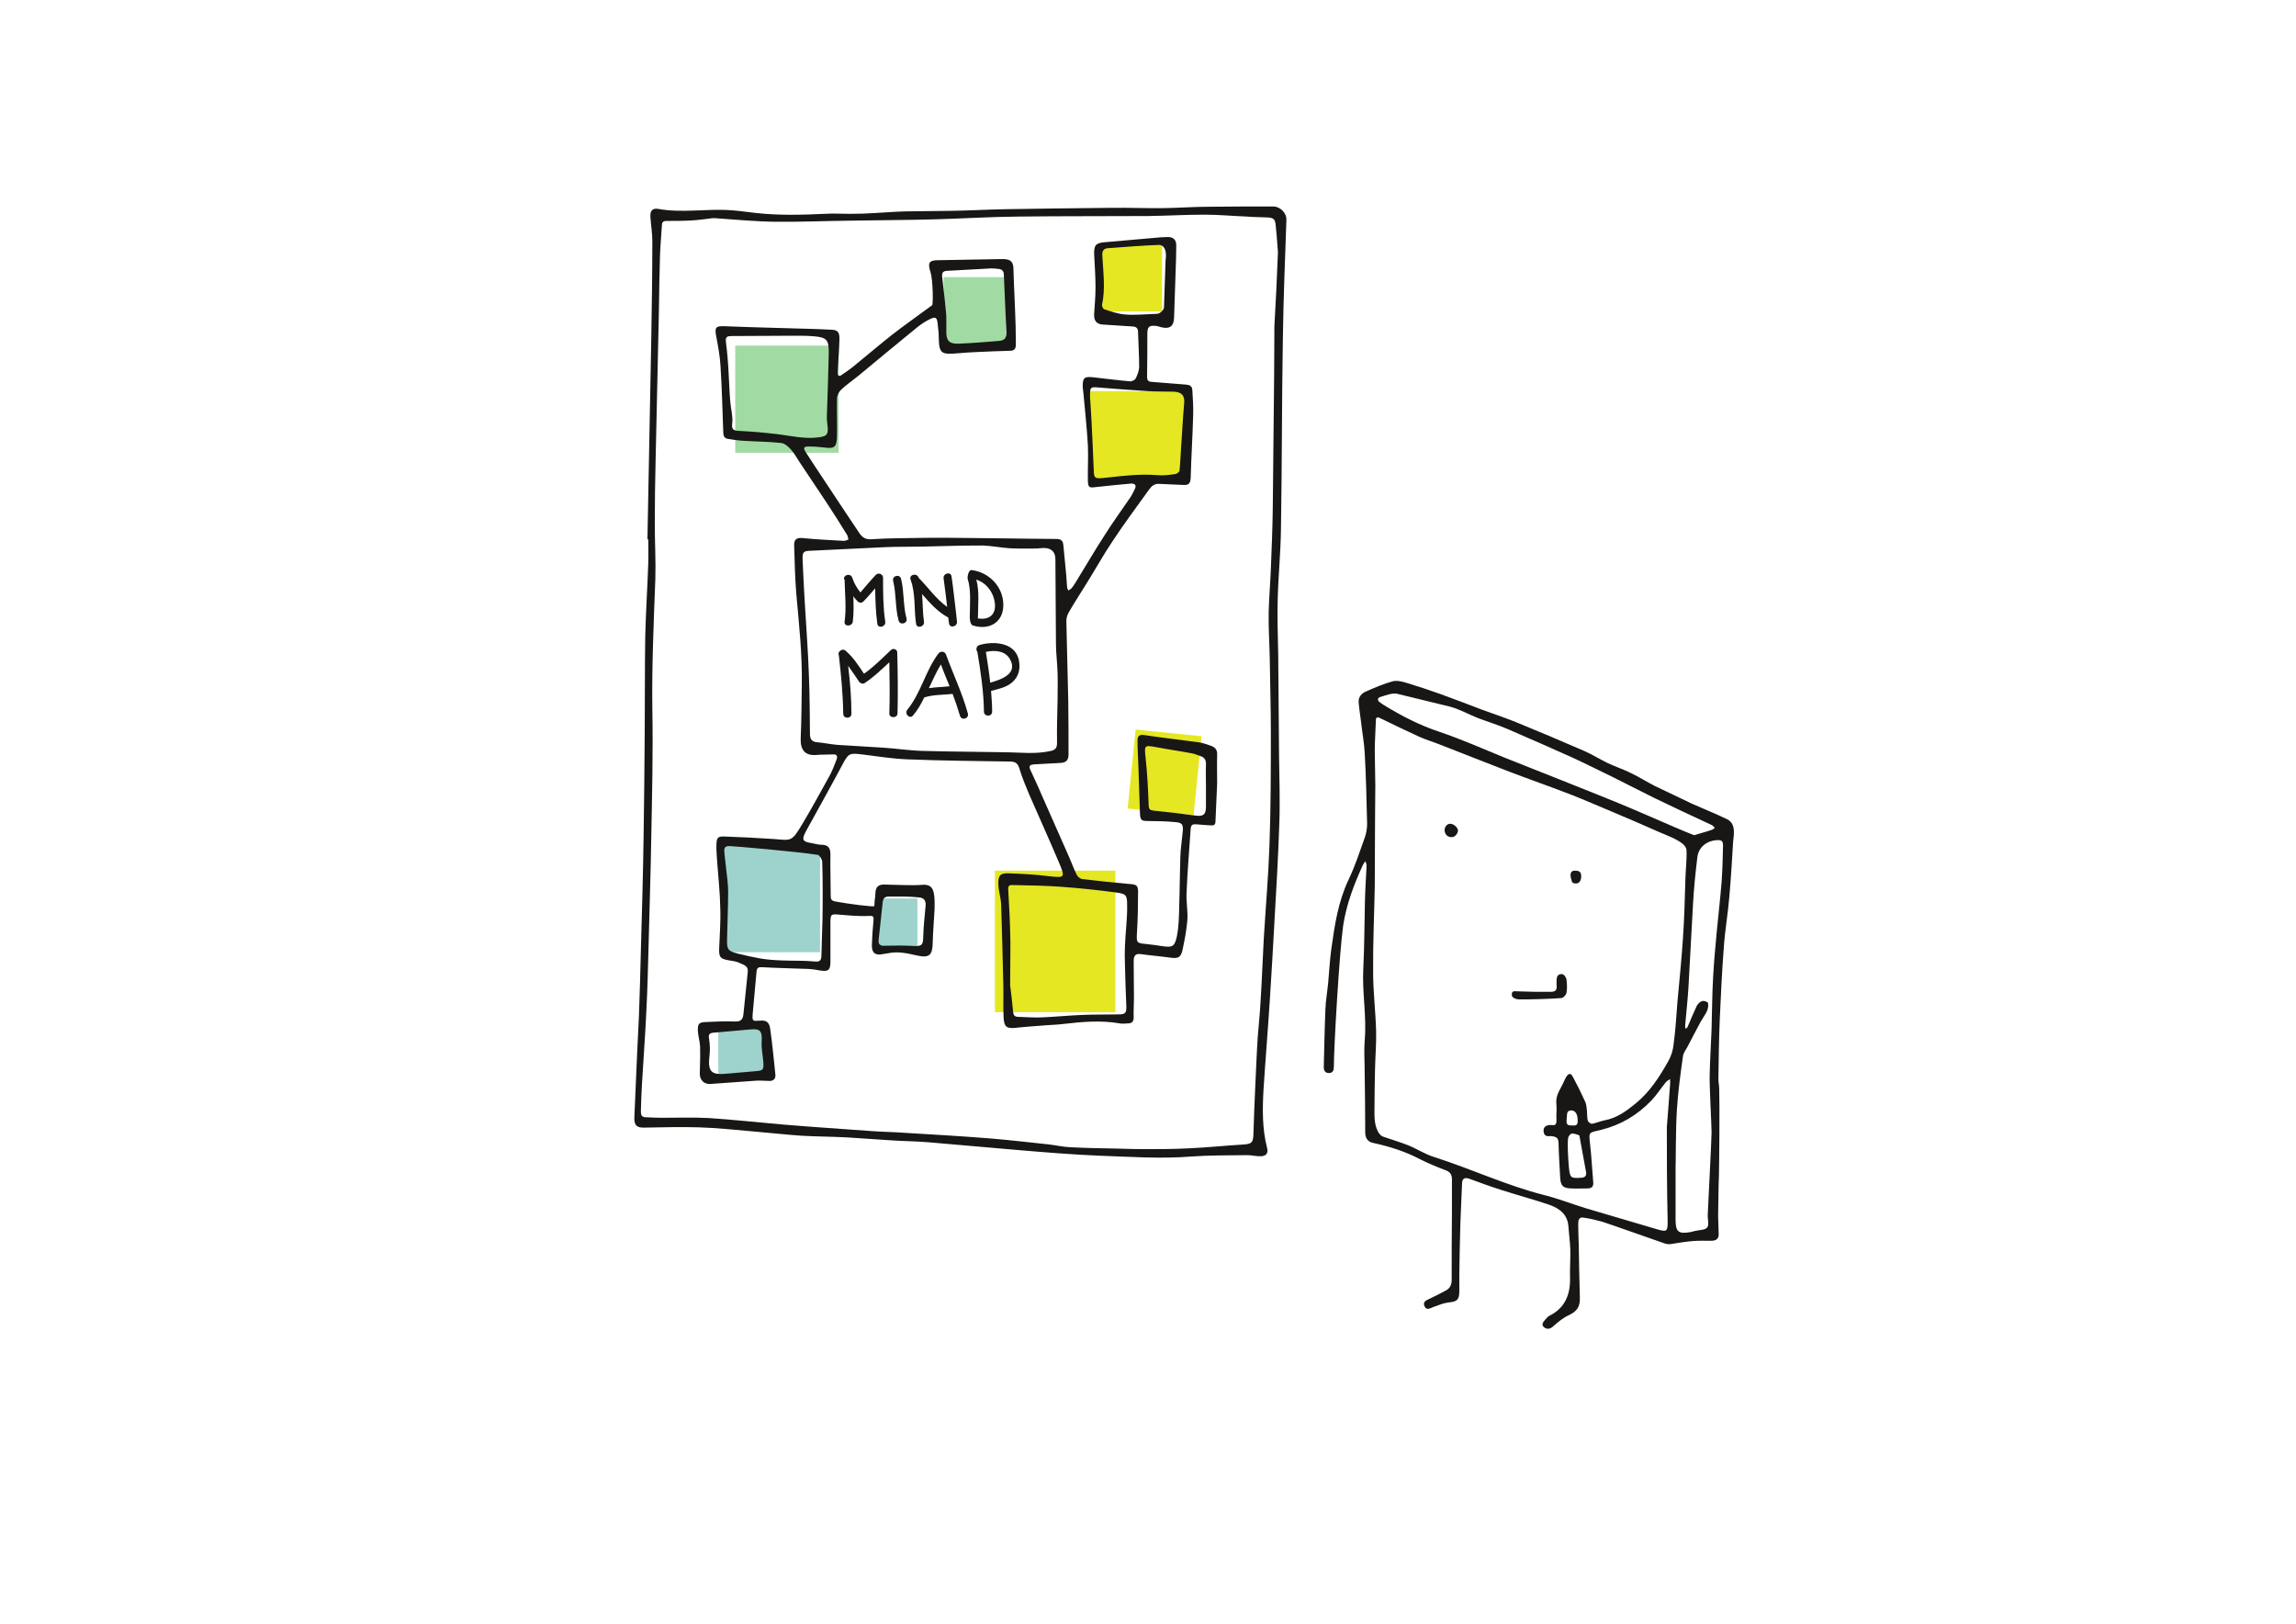 <?xml version='1.0' encoding='utf-8'?>
<svg xmlns="http://www.w3.org/2000/svg" viewBox="0 0 841.9 595.3"><path d="m399.4 143.4h35.1v33.5h-35.1z" fill="#e5e723"/><path d="m269.6 126.7h37.9v39.3h-37.9z" fill="#a1dba3"/><path d="m265.6 309.8h35.1v39.3h-35.1z" fill="#9dd3cc"/><path d="m364.8 319.2h44.2v51.9h-44.2z" fill="#e5e723"/><path d="m320.5 329.4h15.9v17.3h-15.9z" fill="#9dd3cc"/><path d="m263.4 377.1h18.1v17.3h-18.1z" fill="#9dd3cc"/><path d="m412.3 270.9h29.1v24.3h-29.1z" fill="#e5e723" transform="matrix(.101 -.995 .995 .101 102.296 679.299)"/><path d="m346 101.6h22.8v25.1h-22.8z" fill="#a1dba3"/><path d="m403.3 89.1h22.8v25.1h-22.8z" fill="#e5e723"/><g fill="#181715"><path d="m574.5 410c-.1 1.3-.4 2.7 1.6 2.6 1 0 2.4.4 2.4-1.4.1-2.5-.7-3.9-2.1-4.1-2.2-.1-1.7 1.6-1.9 2.9zm.4 11.8c.1 2.3.2 4.3.4 6.3.4 3.8.7 3.9 4.4 3.7 1.4-.1 2.1-.6 1.9-2-.8-4.4-1.6-8.7-2.4-13.1 0-.2-.1-.5-.2-.5-.9-.3-1.8-.7-2.7-.6-.5.1-1.2 1-1.3 1.6-.2 1.6-.1 3.2-.1 4.6zm46.3-115.6c2.2-.7 4.3-1.2 6.3-1.9.5-.1.9-.5 1.3-.8-.4-.4-.8-.9-1.3-1.1-6.9-3.2-13.8-6.4-20.6-9.7-5.3-2.6-10.6-5.4-15.9-8-4.8-2.3-9.5-4.7-14.3-6.9-7.8-3.5-15.7-7-23.6-10.4-3.7-1.6-7.6-2.8-11.3-4.2-3.5-1.4-6.8-3.3-10.4-4.2-6.3-1.6-12.6-3-18.9-4.6-1.9-.5-4.2.5-6.3 1.1-1.1.3-1.3 1.3-.2 2 .5.4 1 .7 1.6 1.1 6.4 3.9 13 7.3 20.2 9.7 8 2.7 15.7 6.1 23.5 9.3 14 5.6 28.1 11.1 42.1 16.8 7 2.9 14 6 21 9 2.2 1 4.6 1.9 6.8 2.8zm-6.8 121.6v19.3c0 4.5 1 5.4 5.5 4.6.5-.1 1.1-.3 1.6-.4 1.6-.4 3.8-.3 4.5-1.3.8-1 .1-3.1.2-4.7.2-5.2 1.3-25.2 1.4-30.1 0-2.8-.8-16.7-.7-20.8.1-5.7.5-11.3.7-17 .2-6.6.2-13.2.6-19.7.3-5.4.8-10.7 1.3-16.1.6-6.2 1.3-12.3 1.8-18.5.3-4.3.4-8.6.5-12.9 0-1.1 0-2.2-1.7-2.2-3.9 0-7.2 2.3-7.7 6.2-.7 5.7-1.3 11.5-1.6 17.2-.6 10.3-1.1 20.7-1.7 31-.3 4.6-.8 9.1-1.2 13.7 0 .3.1.7.2 1.1.2-.2.6-.4.7-.7 1.1-2.6 2.2-5.2 3.4-7.8.4-.7 1.2-1.5 2-1.7.6-.2 2 .3 2.1.7.2.9 0 2.1-.4 3-.6 1.3-1.5 2.5-2.2 3.7-1.7 3.1-3.3 6.3-5 9.5-.6 1.1-1.5 2.2-1.6 3.4-.9 6.4-1.8 12.9-2.2 19.4-.5 7-.4 21.1-.5 21.1zm-3.2-14.6c.5-6.7.9-11.2 1.2-15.8 0-.6 0-1.2 0-1.8-.6.4-1.2.7-1.6 1.2-1.8 2.2-3.3 4.6-5.3 6.7-5.1 5.3-11.1 8.9-18.3 10.7-4.7 1.2-4.7.4-4.1 5.7.5 4.5.7 8.9 1.1 13.4.2 1.7-.5 2.4-2.1 2.4-2 0-4 .1-6.1 0-2.9-.1-3.7-1-3.9-3.8-.2-4.1-.5-8.2-.6-12.3 0-2.2-.4-2.9-3-3.1-.5 0-2.3.5-2.5-1.7s1.8-2.5 3.5-2.3c1.7.1 1.1-2 1.2-3.9.1-1.3.1-2.6 0-3.8-.4-3.5 1.6-5.5 2.9-8.6 1-2.3 2.1-3.5 3.2-1.3 1.6 3 3.1 6 4.5 9.1.4 1 .5 2.1.6 3.2.1 1.2 0 2.4.3 3.6.1.5 1.1 1.3 1.6 1.2 1.6-.3 3.1-1 4.7-1.3 4.4-.8 7.9-3.4 11.2-6.1 5.2-4.2 8.8-9.8 12-15.5 1.1-1.9 1.8-4.2 2-6.4.7-5.2 1-10.4 1.4-15.6.7-7.7 1.5-15.3 2-23 .5-7.2.7-14.5.9-21.7.1-3.7.6-7.9.4-10.8-.2-3-7.3-5.3-9.9-6.5-5.8-2.6-11.7-5.1-17.6-7.6-4.8-2-9.6-4.1-14.4-6-7.7-3-15.5-5.7-23.1-8.6-8.6-3.3-17.1-6.7-25.6-10-2.5-1-5-1.7-7.4-2.8-4.8-2.2-9.6-4.5-14.3-6.8-1.2-.6-1.6-.3-1.6 1-.1 3.6-.4 7.3-.4 10.9 0 4.2.2 8.4.2 12.6 0 4.4-.1 8.8-.1 13.2-.1 8 0 16.1-.1 24.1-.2 10.4-.7 20.9-.6 31.3 0 7.2.9 14.4 1.1 21.7.1 4.6-.3 9.1-.4 13.7-.1 4.7-.2 9.5-.2 14.2 0 3-.2 6.1 1.3 8.9.4.7 1 1.5 1.8 1.8 3.1 1.1 6.3 2 9.3 3.2 3.2 1.3 6.2 3.3 9.5 4.3 13.5 4.3 26.4 10.4 40.2 13.9 5.2 1.3 10.3 3.3 15.5 4.9 8.7 2.6 17.4 5.1 26.1 7.7 3.5 1 3.8.8 3.8-2.9-.3-12.5-.3-24.6-.3-34.6zm-122.1-22.1c0 1.2-.3 2.3-1.8 2.3-1.4 0-1.9-.9-1.9-2.2.2-7 .3-14.1.6-21.1.1-3.2.7-6.4 1-9.6.4-4.2.6-8.5 1.2-12.8 1.2-8.6 2.5-17.2 6.3-25.2 2.4-5 4.1-10.3 6-15.6.5-1.5.8-3.2.8-4.8-.2-8.8-.4-17.5-.9-26.3-.2-3.6-.9-7.2-1.3-10.9-.3-2.4-.7-4.9-.9-7.3-.2-2 1-3.4 2.7-4.1 3.2-1.4 6.4-2.8 9.7-3.7 1.5-.4 3.4 0 5 .5 4.3 1.3 8.5 2.7 12.7 4.2 5 1.8 9.9 3.7 14.9 5.6 4.1 1.5 8.3 2.9 12.3 4.5 8.6 3.5 17.1 7.1 25.6 10.8 2.9 1.3 5.6 3 8.5 4.4 2.8 1.3 5.8 2.3 8.6 3.7 2.9 1.4 5.7 3.2 8.7 4.7 4.5 2.2 9.1 4.3 13.6 6.5 3.1 1.4 9.5 4 12.9 5.7 3.3 1.7 2.3 6 2.1 8.2-.4 6.8-.8 13.5-1.4 20.3-.5 6.1-1.6 12.2-2 18.3-.7 8.9-1.1 17.7-1.5 26.6-.3 7.2-.4 14.5-.5 21.7 0 1.3.3 2.6.3 3.8.2 6.3 0 27.3-.1 31.5-.2 5-.2 10-.3 15 0 2.2.2 4.4.2 6.6.1 1.9-1.1 2.5-2.8 2.5-2.2 0-4.5-.1-6.7.1-2.7.2-5.4.7-8.1 1.1-.7.1-1.5 0-2.1-.2-6.1-2.1-12.2-4.3-18.3-6.4-1.6-.5-3.1-1.1-4.7-1.6-2.3-.6-4.6-1.2-6.9-1.5-1.7-.3-1.9 1.1-1.9 2.3 0 2.6.1 5.1.2 7.7.1 6.4.2 12.8.4 19.2.1 3.6-1 5.1-4.1 6.6-2 .9-3.8 2.4-5.5 3.9-1.1 1.1-2.3 1.4-3.4.6-1.4-1-.4-2.1.4-3 .4-.5.9-1 1.4-1.3 5.9-2.9 7.8-8 7.6-14.2-.1-3.4.2-6.8.1-10.1-.1-2.8-.5-5.6-.7-8.5-.3-4.4-3.3-6.6-7-7.9-5.9-2-11.9-3.6-17.8-5.5-3.8-1.2-7.6-2.6-11.4-4-1.9-.7-2.8-.1-2.8 1.8-.2 4.7-.4 9.5-.6 14.2-.2 6.3-.3 12.6-.4 18.9v6.3c0 3.1-.8 3.8-3.9 4.1-1.9.2-3.7 1-5.4 1.6-1.2.4-2.6 1.5-3.4-.1-.9-1.7.6-2.3 1.9-2.9 2.1-1 4.1-2 6.1-3.1 1.3-.8 1.9-2 1.9-3.7 0-8.5 0-17.1.1-25.6 0-3.8 0-7.5 0-11.3 0-1.8-.7-2.8-2.4-3.4-3.2-1.2-6.3-2.5-9.3-4-5.5-2.9-11.3-4.7-17.3-6-1.9-.4-2.8-1.8-2.8-3.9 0-7.3-.1-14.7-.2-22 0-3.9-.3-7.7 0-11.6.8-8.9-1-17.7-.5-26.5.4-8.2.4-16.5.6-24.7.1-4.3.4-8.6.6-12.9 0-.6-.3-1.1-.4-1.7-.3.4-.6.8-.9 1.3-3.3 7.2-6.1 14.5-7.3 22.4-1.4 10.1-3.4 44.5-3.4 51.7z" fill-rule="evenodd"/><path d="m468.6 92.6c-.2-2.4-.4-6.1-.8-9.7-.2-2.6-.7-3.1-3.4-3.2-2.4-.1-4.8-.1-7.1-.3-5.2-.2-10.4-.7-15.6-.7-6.9 0-13.7.4-20.6.5-16 .1-31.9 0-47.9.2-10 .1-19.9.7-29.9 1-10.5.3-21.1.3-31.6.5-9.2.1-18.3.5-27.5.4-7.3-.1-14.6-.8-21.9-1.3-.9-.1-1.8.1-2.7.2-1.9.2-3.8.5-5.7.6-3.2.2-6.4.2-9.6.2-1.2 0-1.6.6-1.6 1.7-.2 3.8-.6 7.5-.7 11.2-.2 6.9-.3 13.7-.4 20.6-.4 18.1-.8 36.1-1.2 54.2-.2 7.9-.3 15.7-.3 23.6 0 6.7.4 13.4.2 20-.6 15.8-1.3 31.7-1.1 47.5.3 15.9-.1 31.7-.4 47.6-.2 13.4-.7 26.8-1 40.1-.2 7.8-.4 15.6-.8 23.3-.4 8.9-1.1 17.7-1.6 26.6-.2 3.3-.3 6.6-.4 9.9 0 1.2.1 2.3 1.7 2.3 2 .1 4 .2 6 .2 5.8 0 11.5-.2 17.2.1 9.1.6 18.2 1.6 27.4 2.4 10.8.9 21.7 1.6 32.6 2.4 3.8.3 7.7.3 11.5.6 10.2.6 20.5 1.2 30.7 2 7.6.6 15.1 1.5 22.7 2.3 2.5.3 5.1.9 7.6 1 5.8.3 11.5.4 17.3.5 3.2.1 6.4.2 9.6.2 5.6 0 11.2 0 16.7-.3 6.7-.3 13.3-1 20-1.4 2.9-.2 3.5-.7 3.6-3.6.2-6 .4-12.1.7-18.1.3-5.9.5-11.9.9-17.8.3-4.2.8-8.4 1-12.6.5-7.8.8-15.6 1.2-23.3.7-11.5 1.7-23 2.1-34.5.5-14 .5-28 .5-42 0-8.7-.3-17.4-.4-26.1-.1-5.6-.5-11.2-.4-16.8.1-5.4.6-10.8.8-16.2.3-7.3.6-14.7.7-22 .2-16.2.3-32.5.5-48.7.1-6.1 0-12.3.1-18.4.5-8.4.9-17 1.3-26.9zm-231.2 105.2c.3-13.9.5-27.9.8-41.8.2-10.4.4-20.9.6-31.3.2-12.1.4-24.2.4-36.3 0-2.9-.5-5.8-.7-8.7-.2-2.4.7-3.5 2.9-3.1 8.9 1.6 17.9-.2 26.9.5 3 .2 6 .7 9 1 8.3.9 16.6.7 25 .3 3.2-.2 6.4 0 9.5 0 3 0 6-.1 9.1-.3 3.7-.2 7.4-.5 11.1-.6 5.7-.1 11.3-.1 17-.2 6.6-.1 13.2-.5 19.8-.6 12.9-.2 25.9-.4 38.8-.5 6.4-.1 12.8.2 19.3.1 5.6-.1 11.2-.5 16.7-.5 7.8-.1 15.5-.1 23.3-.1 2.5 0 4.9 2.4 4.8 4.9-.5 14.5-1.1 28.9-1.3 43.4-.4 23.3-.3 46.6-.7 69.9-.1 8.7-1 17.4-1.2 26.1-.2 6.8.1 13.6.2 20.4.1 12.3.2 24.5.3 36.8.1 8.2.4 16.5.1 24.7-.4 12.1-1.1 24.2-1.8 36.2-.5 9.6-1.1 19.2-1.7 28.8-.7 10.9-1.6 21.7-2.3 32.6-.4 7.1-.5 14.3 1.3 21.3.5 1.9-.2 3-2.2 3.1-1.6.1-3.3-.4-4.9-.4-6.9.1-13.8 0-20.6.5-11.3.9-22.5.1-33.8-.3-9.7-.4-19.4-1.2-29-2-11.1-.9-22.3-2-33.4-2.9-4.5-.4-9-.4-13.5-.7-5.5-.3-11-.8-16.5-1.1s-11-.3-16.5-.6c-6-.4-12-1.1-18.1-1.6-6.7-.6-13.3-1.3-20-1.5-6.6-.2-13.1 0-19.7.1-2.8.1-3.9-.7-3.8-3.7.3-7.7.7-15.3 1-23 .2-4.9.5-9.7.7-14.6.3-8 .5-15.9.7-23.9.4-14 .8-28 1-42 .2-12.4.3-24.7.4-37.1.1-11.9 0-23.8.2-35.8.2-8.9.8-17.8 1.1-26.7.1-3 0-6.1 0-9.1-.1.3-.2.3-.3.3z" fill-rule="evenodd"/><path d="m557 366.4c-.8 0-1.6-.3-2.3-.8-.4-.3-.7-2.2.6-2.2s4.7.2 7.1.2h6.5c1.4 0 2-.7 1.9-2-.1-.9 0-1.8 0-2.7.1-1.4 1.1-2 2.2-1.7.6.1 1.3 1.2 1.4 1.9.2 1.6.3 3.3 0 4.9-.1.7-1.1 1.8-1.8 1.9-3 .3-13.6.6-15.6.5z" fill-rule="evenodd"/><path d="m531.9 306.9c-1.7-.2-2.2-1.7-2.2-2.6 0-.8.6-2.3 2.1-2.3 1.5.1 2.7 1.5 2.8 2.4s-1 2.8-2.7 2.5z" fill-rule="evenodd"/><path d="m579.8 321.3c0 1.2-.5 2.6-1.9 2.6s-1.4-.3-1.8-1.7-.4-3.1 1.5-3c1.9 0 2.2.9 2.2 2.1z" fill-rule="evenodd"/><path d="m331.5 328.7c-2.3 0-4 0-5.6 0-1.3 0-2 .5-2.2 1.8-.5 4.6-1 9.3-1.5 13.9-.2 1.6.3 2.4 2 2.3 3.8-.1 7.7-.1 11.5.1 2 .1 2.7-.4 2.8-2.5.1-4.1.5-8.2.9-12.2.2-2-.7-3-2.5-3.1-2-.2-4-.3-5.4-.3zm-64.6 64.9c3.4-.3 6.9-.6 10.3-.9 2.6-.2 2.9-.5 2.7-3.3-.2-2.6-.8-5.2-.6-7.8.2-3.6-.6-4.5-4-4.2-4.5.4-9.1.8-13.6 1.2-1.5.1-2 .6-1.7 2.3.3 1.9.4 3.8.2 5.7-.8 6.6.6 7.6 6.7 7zm175.3-105.6c0-2.6-.1-5.1 0-7.7.1-1.6-.5-2.6-2-3.1-1-.3-2-.8-3.1-1-4.2-.8-8.5-1.4-12.7-2.2-5-.9-4.8-.9-4.3 4.1.6 5.7.9 11.5 1.1 17.2.1 1.5.5 1.7 1.9 1.9 5.1.5 10.2 1.1 15.2 1.8 2.9.4 3.9-.3 3.9-3.3 0-2.6 0-5.1 0-7.7zm-14.8-192.6c.5-3.4-.4-5.7-2.6-5.6-6.2.2-12.4.8-18.6 1.2-1.7.1-2.1 1.3-2 2.7.3 6 1.2 12-.1 18-.1.5.4 1.6.8 1.7 2.5.8 5.1 1.7 7.7 1.9 3.5.3 7.1-.1 10.6-.2.7 0 1.6 0 2.1-.4.6-.4 1.4-1.2 1.5-1.8.2-5.8.4-11.7.6-17.5zm-80.4 20.8v5.2c-.1 3.4 1 4.7 4.4 4.6 4.9-.2 9.9-.6 14.8-1 2.3-.2 2.9-1.1 2.8-3.4-.3-6.9-.6-13.9-.9-20.8 0-1.3-.6-2.1-1.9-2.2-.9-.1-1.8-.2-2.7-.2-5.4.3-10.9.6-16.3.9-1.6.1-1.9.9-1.7 2.4.6 4.8 1.6 14.5 1.5 14.5zm54 54.7c.2 4.5-.3 4.8 4.9 4.2 6.2-.7 12.3-1.4 18.5-.9 2.2.2 4.4-.1 6.6-.4.5-.1 1.4-.7 1.5-1.2.3-2.9.4-5.8.6-8.7.4-5.3.6-10.5 1.1-15.8.3-3-.7-4.3-3.7-4.5-3.2-.1-6.3 0-9.5-.2-5.9-.4-11.9-.8-17.8-1.3-3.4-.3-3.5-.3-3.5 3.2 0 .5 0 1.1.1 1.6.5 7.2 1.2 23.2 1.2 24zm-97.1-41.6c0-4.6-.7-5.6-5.3-6-3.3-.3-6.6-.2-9.9-.2-6.8 0-13.5.1-20.3.1-1.7 0-2.5.2-2.2 2.3.5 3.9.8 7.8 1 11.8.2 3.4.3 6.8.6 10.2.2 2.5 1 5.1.7 7.6-.4 2.7.8 2.8 2.8 2.9 4.4.2 8.8.6 13.1 1.1 5.4.6 10.6 2 16.1 1.2 2.5-.4 3.2-.9 3-3.5-.1-1.5-.4-2.9-.3-4.4.3-7.8.5-15.4.7-23.1zm-36.1 180.9c-1.2-.1-2.3.1-2.2 1.7.1 2 .4 4 .6 6 .3 3 .8 6 .8 9 0 5.9-.3 11.7-.4 17.6-.1 3.6.4 4.2 3.9 5.1 2.8.7 5.5 1.3 8.3 1.8 2.4.4 4.9.6 7.4.7 4.2.2 8.4 0 12.5.4 1.9.2 2.5-.4 2.5-2.2.1-4.6.3-9.1.4-13.7.1-6.9.1-13.7-.1-20.6 0-.9-1-2.5-1.7-2.6-8.6-1.3-29.9-3.1-32-3.2zm102.6 51c.4 3.2.8 6.5 1.1 9.8.1 1.4.8 1.8 1.9 1.8 2.8.1 5.7.3 8.5.2 4.9-.2 9.9-.7 14.8-.9 4.5-.2 9-.1 13.5-.2 2.5 0 2.9-.6 2.8-3.1-.2-5-.4-10-.5-15-.1-2.4-.1-4.8 0-7.1.2-5 .9-10 .8-14.9 0-3.7-.4-4.1-4.1-4.6-6.7-.9-13.4-1.6-20.2-2.1-5.7-.4-11.3-.5-17-.6-1.1 0-2.5-.4-2.3 1.7.4 6.5.7 12.9.8 19.4 0 5-.1 10.2-.1 15.6zm-73.4-92.1c0 1.6.5 2.8 2.4 3 2.6.2 5.2.8 7.9 1 5.5.4 10.9.6 16.4 1 4.9.3 9.9 1.1 14.8 1.2 10.3.3 20.5.3 30.8.5 5.2.1 10.4.7 15.6-.4 2.1-.4 2.7-1.1 2.7-3.1-.1-5.3.1-10.6.2-15.9 0-3.2.1-6.4 0-9.6-.1-3.7-.6-7.3-.6-10.9-.1-10.3-.1-20.5-.2-30.8 0-2.8-1.5-4.2-4.3-4.2-.9 0-1.8.2-2.7.2-3.3 0-6.6.1-9.8-.1-3.3-.2-6.5-.9-9.8-1-7.4 0-14.8.2-22.2.4-4.5.1-9 0-13.5.2-9 .4-18.1.9-27.1 1.3-3 .1-3.4.3-3.3 3.3.2 5.2.5 10.4.8 15.7.5 8.8 1.2 17.5 1.5 26.3.3 5.7.4 20.4.4 21.9zm148.7 31.9c0 1.2-.4 1.7-1.6 1.6-1.8-.1-3.7-.2-5.5-.4-1.2-.1-1.9.2-2 1.6-.5 7.8-1.2 15.5-1.5 23.3-.2 3.4.5 6.8.3 10.1-.3 3.7-1 7.4-1.8 11.1-.6 2.7-1.6 3.2-4.4 2.8-3.6-.5-7.3-.8-10.9-1.3-2-.3-2.6.7-2.6 2.5 0 4.6.1 9.2.1 13.8 0 2.3-.2 4.6-.1 6.9 0 1.6-.7 2.2-2.1 2.2-1 0-2 .2-3 0-6.9-1.2-13.7-.6-20.6.2-2.2.3-4.4.3-6.6.5-3.6.3-7.1.5-10.7.9-3.5.4-4.5-.2-4.7-3.7-.2-3.9 0-7.9-.1-11.8-.2-9.9-.5-19.8-.8-29.7-.1-2.4-.9-4.7-1-7.1-.2-3.6.6-4.5 4.2-4.3 4.7.2 9.4.4 14 1 6.2.7 6.4.7 4-5-3.5-8.3-7.3-16.6-10.9-24.9-1.3-3.1-2.6-6.2-3.6-9.5-.6-1.9-1.4-2.6-3.5-2.6-12.5-.2-24.9-.3-37.4-.8-5.6-.2-11.1-1.1-16.7-1.8-4.9-.6-5.1-.4-7.5 4.1-4.3 8.1-8.8 16.1-13.2 24.1-1.6 3-1.3 3.8 2.1 4.3 1.2.2 2.3.6 3.5.6 2.5 0 3.4 1.1 3.4 3.5-.1 5 .1 10.1.1 15.1 0 1.4.2 1.9 1.7 2.2 4.7.9 14.2 2.1 14.3 1.7.2-1.6.3-3.3.4-4.9.1-2 1-3 3.1-3 2.6.1 5.3.1 7.9.2 2 0 4 .1 6-.1 2.5-.2 3.9.5 4.4 3 .4 1.9.3 3.8.3 5.7-.2 4.2-.6 8.4-.7 12.6-.1 4.5-1.2 5.6-5.8 4.6-3.5-.8-7-1.6-10.6-.8-.6.1-1.3.2-1.9.3-2.8.6-4.1-.5-4-3.4.1-3 .3-6 .6-9 .1-1.3 0-1.7-1.7-1.6-3.7.2-7.5-.2-11.2-.5-2.6-.2-2.8-.1-2.9 2.5v14c.1 4-.6 4.6-4.4 3.9-1.6-.3-3.3-.5-4.9-.5-5.2-.2-10.5-.3-15.7-.6-1.4-.1-2 .2-2.1 1.7-.4 5.1-1 10.2-1.4 15.3-.2 2.8-.1 2.8 2.6 2.6 2.3-.2 3.4.4 3.8 2.9.8 5.5 1.3 11.1 1.9 16.7.2 1.5-.5 2.5-2.1 2.5s-3.3-.2-4.9-.1c-5.6.4-11.1.8-16.7 1.2-2.4.2-4.1-1.4-4-4 .1-3.3.2-6.6.1-9.9-.1-1.8-.7-3.6-.8-5.4-.1-2.8.3-3.3 3-3.4 3.5-.2 7-.3 10.5-.2 2.1.1 3-.6 3.2-2.7.5-5.2 1.1-10.4 1.6-15.6.2-2.1-1.6-2.5-2.9-3.1-1.2-.6-2.6-.8-4-1-3.2-.6-3.7-1.1-3.6-4.3.2-5 .6-10.1.4-15.1-.1-5.5-.7-11-1.1-16.4-.1-2.2-.4-4.4-.3-6.6.1-2.7.5-3.1 3.1-3 5.9.2 11.9.5 17.8.9 6.6.5 6.6 1.2 10.6-5.5 3.5-5.8 6.7-11.8 10-17.7 1-1.8 1.7-3.8 2.5-5.8.5-1.2.3-2.2-1.4-2-2 .1-4 0-6 .2-4.1.3-5.9-1.8-5.7-6.3.3-6.5.3-13 .4-19.4.2-11.1-1-22.1-2-33.2-.5-5.9-.6-11.9-.8-17.8-.1-2.4.9-3.1 3.4-2.8 4.9.5 9.9.7 14.8 1 .6 0 1.2-.3 1.7-.5-.2-.6-.2-1.2-.5-1.7-2.4-3.9-4.8-7.7-7.3-11.5-3.4-5.1-6.8-10.2-10.2-15.3-1-1.5-1.9-3.2-3.1-4.5-1-1.1-2.3-2.3-3.7-2.4-4.6-.5-9.3-.5-13.9-.8-1.8-.1-3.7-.4-5.5-.7-1.5-.2-1.7-1.4-1.7-2.7-.3-8-.5-15.9-1-23.9-.2-3.7-.9-7.4-1.6-11.1-.6-3.2-.1-3.7 3-3.6 9.6.4 19.2.6 28.8.9 3.6.1 7.1.2 10.7.4 2.1.1 2.8 1 2.7 3.6-.1 3.7-.4 7.3-.6 11 0 .6-.1 1.3 0 1.9 0 .2.7.5.9.4 1.5-1 3-2 4.4-3.1 4.8-3.9 9.5-7.9 14.4-11.8 4.2-3.3 10.6-7.8 14.9-11 .4-.3.3-9.3-.6-12.1-1.1-3.4-.6-4.4 2.9-4.4 7.4-.1 14.8-.3 22.3-.4h1.9c2.2.1 3.3 1.1 3.3 3.5.2 7 .6 13.9.8 20.9.1 2.3 0 4.6.1 6.9 0 1.4-.5 2.3-2 2.3-2 .1-4 .1-6 .2-4.3.2-8.6.3-12.9.7-6.8.6-7.3.2-7.4-6.5 0-1.5-.3-2.9-.4-4.4-.2-2.2-.8-2.6-2.8-1.6-1.7.8-3.3 1.9-4.8 3.1-7.2 5.9-14.4 11.8-21.6 17.8-2.1 1.7-4.3 3.2-6.2 5-.8.8-1.5 2.1-1.5 3.2-.1 4.6.1 9.2 0 13.7-.1 4.4-.9 4.8-5.3 4.2-1.7-.2-3.5-.3-5.2-.3-1.6 0-2 .5-1 2 2.3 3.5 4.5 7 6.9 10.5 4.2 6.4 8.5 12.8 12.7 19.1 1 1.5 2.2 2.6 4.5 2.4 6.3-.4 12.6-.4 19-.5 8-.2 41 .4 48.7.4 1.8 0 2.5.5 2.7 2.2.3 3.5.7 6.9 1 10.4.2 1.7.2 3.5.4 5.2 0 .4.3.8.5 1.1.4-.3.8-.5 1.1-.8.6-.8 1.2-1.6 1.7-2.5 3.4-5.5 6.7-11.2 10.2-16.6 3-4.8 6.3-9.3 9.5-14 .7-1 1.3-2.2 1.8-3.3.7-1.3.1-2.1-1.4-2-4.4.4-8.7.8-13.1 1.3-2.2.3-2.6.1-2.7-2.2-.1-4.4.2-8.8 0-13.2-.4-6.6-1.1-13.1-1.7-19.7-.1-.6-.2-1.3-.2-1.9 0-3 .6-3.6 3.6-3.3 4.5.5 9.1 1.1 13.6 1.5.7.1 1.9-.4 2.2-1 .7-1.4 1.3-2.9 1.3-4.4 0-4.2-.3-8.4-.4-12.6 0-1.3-.5-2-1.9-2.1-3.6-.2-7.3-.5-10.9-.7-2.4-.1-3.5-1.4-3.3-4 .2-3.2.5-6.4.5-9.6 0-4-.3-8.1-.5-12.1-.1-3.5.6-4.2 4-4.5 6.8-.6 13.7-1.2 20.5-1.8.8-.1 1.6 0 2.5-.1 2 0 3.1 1 3.1 3 0 2.9-.1 5.9-.2 8.8-.2 5.9-.4 11.9-.6 17.8-.1 3.1-1.6 4.2-4.6 3.5-.6-.1-1.2-.4-1.9-.5-2.7-.3-3.3.3-3.3 3 0 5.2 0 10.4-.1 15.6 0 1.2.3 1.8 1.6 1.9 4.2.3 8.4.7 12.6 1 1.4.1 2.3.5 2.4 2 .2 3.1.4 6.2.3 9.3-.2 7.6-.7 15.2-.9 22.8-.1 2-.6 2.8-2.6 2.7-3-.2-6-.2-9-.4-1.7-.1-2.7.8-3.6 2-4.5 6.3-9.1 12.4-13.3 18.8-3.4 5-6.3 10.3-9.5 15.4-2.2 3.6-4.5 7.1-6.6 10.7-.6 1-1 2.2-1 3.3.2 9.7.5 19.4.7 29.2.1 6.6.1 13.2.1 19.8 0 2-.8 3-2.9 3.1-3 .1-6 .4-9 .5-2.6.1-2.9.5-1.7 2.9 1.2 2.7 2.5 5.3 3.6 8 3.4 7.8 6.9 15.5 10.3 23.3.9 2.1 1.7 4.3 2.7 6.3.4.8 1.4 1.6 2.2 1.6 5.7.7 11.5 1.3 17.2 1.8 2.5.2 3.1.4 3.1 3 0 4.9-.1 9.9-.4 14.8-.2 3.7-.2 3.9 3.4 4.2 2 .2 4 .5 6 .8 3.5.5 4.4.2 5.2-3.5.8-3.8.8-7.8.9-11.7.2-5.8.2-11.7.4-17.6.1-3.1.6-6.2.9-9.3.2-2.5-.2-3.2-2.8-3.4-3.3-.3-6.7-.4-10.1-.4-2.2 0-2.7-.3-2.8-2.7-.2-6-.4-11.9-.6-17.9-.1-2.9-.3-5.8-.3-8.8 0-1.6.5-2.4 2.5-2.1 6.5 1 13.1 1.7 19.6 2.6 1.7.2 3.4.8 5 1.4 1.4.5 2.2 1.5 2.1 3.2-.1 3.5 0 7 0 10.5z" fill-rule="evenodd"/><path d="m309.7 212.6c.1 5.1.7 10.2 0 15.3-.3 1.9 2.8 1.9 3 0 .4-3.1.3-6.2.2-9.3.5.7 1 1.3 1.6 1.9s1.6.6 2.1 0c1.5-1.5 2.9-3.2 4.3-4.8.1 4.4.2 8.7.8 13 .3 1.9 3.2 1.1 2.9-.8-.8-5.3-.8-10.7-.8-16.1 0-1.3-1.7-2-2.6-1.1-2 2.1-3.8 4.3-5.7 6.5-1.3-1.6-2.3-3.3-3-5.4-.6-1.8-3.3-1.1-3 .6.2 0 .2.1.2.2z"/><path d="m332.4 226.7c-1.3-4.7-.8-9.7-2-14.5-.5-1.9-3.4-1.1-2.9.8 1.2 4.8.7 9.8 2 14.5.5 1.9 3.4 1.1 2.9-.8z"/><path d="m335.9 228.7c.3 1.9 3.2 1.1 2.9-.8-.5-3.3-.4-6.7-.7-10.1 2.9 3.3 5.7 6.5 9.6 8.6.1.8.2 1.5.3 2.2.3 1.9 3.2 1.1 2.9-.8-.1-.9-.2-1.8-.3-2.7v-.1c-.6-4.6-1-9.1-1.7-13.7-.3-1.9-3.2-1.1-2.9.8.5 3.5.9 6.9 1.3 10.4-4.1-2.9-6.9-7.1-10.4-10.6 0-.1 0-.1-.1-.2-.7-1.8-3.6-1-2.9.8 1.9 5.2 1.2 10.8 2 16.2z"/><path d="m358.5 226.7c0-.1.1-.3.1-.4 0-4.5.6-9.4-.6-13.8 3.7 1.2 6.3 4.6 6.8 8.6.5 4.5-2.4 6.3-6.3 5.6zm9.4-5.1c-.1-6.6-5.3-11.8-11.6-12.6-1.2-.2-1.6 2.6-1.5 3.1 1.4 4.4.8 9.5.8 14.1 0 .3 0 2.7 1.1 3.1 6 1.9 11.3-1.1 11.2-7.7z"/><path d="m326.6 238.4c-3.2 3-6.2 6.1-9.8 8.6-2-3-3.9-6-6.7-8.4-1.3-1.2-3.2.5-2.5 1.7.8 7.1 1.5 14.2 1.6 21.4 0 1.9 3 1.9 3 0 0-5.9-.5-11.8-1.2-17.6 1.4 1.9 2.7 3.9 4 5.8.4.6 1.4 1 2.1.5 3.3-2.2 6.1-4.9 9-7.6.1 6.2.2 12.5 0 18.7-.1 1.9 3 1.9 3 0 .2-7.4.1-14.8-.1-22.2.1-1.2-1.5-1.9-2.4-.9z"/><path d="m340.6 252.3c1.4-2.9 2.7-5.9 4.4-8.7 1 2.7 2.1 5.3 3.2 8-2.5.3-5 .3-7.6.7zm6.3-12.3c-.5-1.3-2-1.4-2.8-.4-4.8 6.4-6.4 14.5-11.4 20.6-1.2 1.5.9 3.6 2.1 2.1 1.7-2 3-4.3 4.1-6.6 3.4-1.1 6.9-.9 10.4-1.3 1 2.6 1.9 5.3 2.7 8 .5 1.9 3.4 1.1 2.9-.8-2-7.4-5.4-14.4-8-21.6z"/><path d="m363.1 250.3c-.4-3.8-1-7.5-1.6-11.3 3.2-.7 7-.5 8.8 2.6 3.1 5.4-3.1 7.5-7.2 8.7zm10.4-8.7c-1.6-6.2-9.4-6.6-14.4-5.1-1.2.4-1.3 1.8-.7 2.5v.1c1.2 7.2 2.3 14.5 2.4 21.8 0 1.9 3 2 3 0 0-2.5-.2-5.1-.4-7.6 2.7-.7 5.6-1.3 7.7-3.1 2.6-2.2 3.2-5.4 2.4-8.6z"/></g></svg>